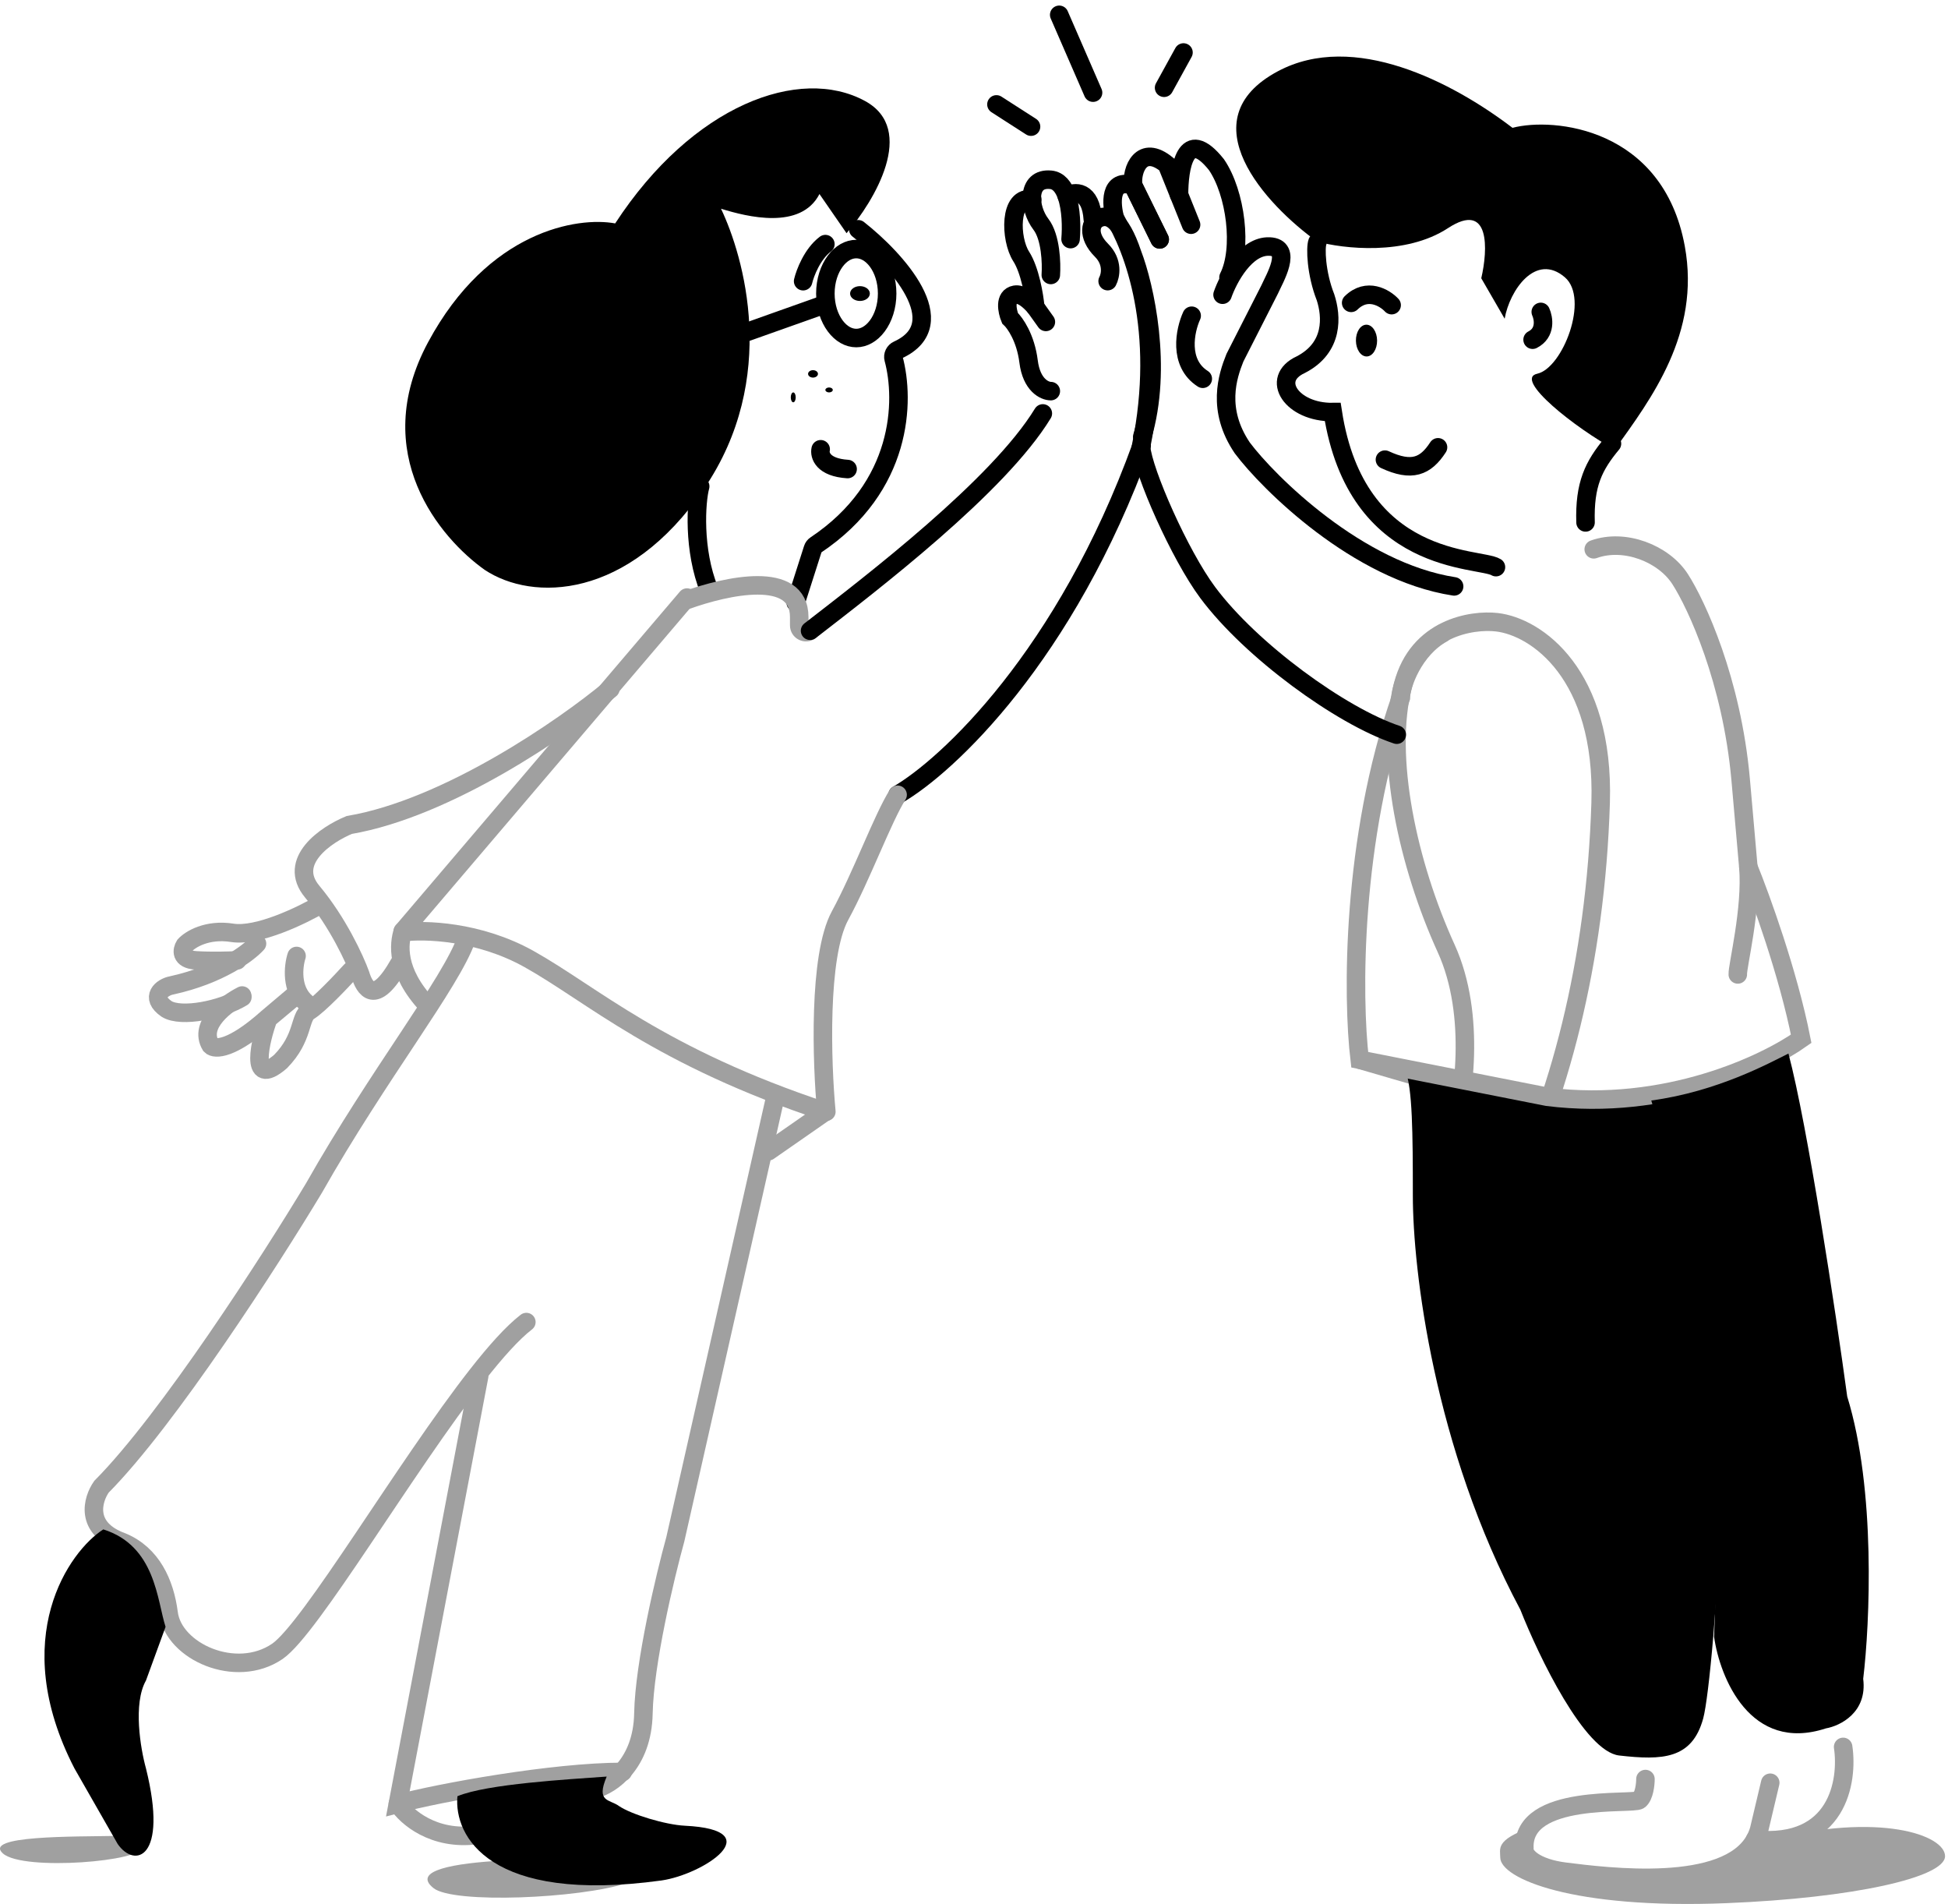 <svg width="263" height="257" viewBox="0 0 263 257" fill="none" xmlns="http://www.w3.org/2000/svg">
<path d="M0.398 250.184C-2.356 247.742 9.877 247.923 15.915 247.81C16.784 249.031 17.424 249.053 18.994 249.336C19.718 251.201 3.151 252.625 0.398 250.184Z" fill="#A0A0A0"/>
<path d="M94.532 65.647C93.972 67.673 93.555 74.257 95.753 79.659" stroke="black" stroke-width="2.5" stroke-linecap="round"/>
<path d="M115.873 30.949C120.999 34.984 128.954 43.695 121.222 47.239C120.768 47.446 120.518 47.949 120.647 48.428C122.169 54.061 121.928 65.695 110.126 73.573C109.95 73.689 109.815 73.864 109.751 74.064L107.43 81.328" stroke="black" stroke-width="2.5" stroke-linecap="round"/>
<path d="M110.799 60.642C110.617 61.443 111.09 63.098 114.436 63.311" stroke="black" stroke-width="2.5" stroke-linecap="round"/>
<path d="M92.75 80.984C97.968 79.114 107.904 76.826 107.904 83.294V84.416C107.904 85.174 108.769 85.603 109.368 85.139" stroke="#A0A0A0" stroke-width="2.5" stroke-linecap="round"/>
<path d="M109.368 85.139C117.745 78.649 134.788 65.647 140.793 55.805" stroke="black" stroke-width="2.5" stroke-linecap="round"/>
<path d="M119.774 39.623C119.774 41.378 119.244 42.921 118.442 43.999C117.64 45.076 116.624 45.629 115.604 45.629C114.584 45.629 113.568 45.076 112.766 43.999C111.964 42.921 111.434 41.378 111.434 39.623C111.434 37.869 111.964 36.326 112.766 35.248C113.568 34.171 114.584 33.618 115.604 33.618C116.624 33.618 117.64 34.171 118.442 35.248C119.244 36.326 119.774 37.869 119.774 39.623Z" stroke="black" stroke-width="2.5" stroke-linecap="round"/>
<path d="M100.423 44.962L110.765 41.291" stroke="black" stroke-width="2.5" stroke-linecap="round"/>
<path d="M108.431 37.955C108.694 36.843 109.664 34.285 111.434 32.951" stroke="black" stroke-width="2.5" stroke-linecap="round"/>
<path d="M116.104 40.624C116.841 40.624 117.439 40.176 117.439 39.623C117.439 39.071 116.841 38.623 116.104 38.623C115.367 38.623 114.77 39.071 114.77 39.623C114.77 40.176 115.367 40.624 116.104 40.624Z" fill="black"/>
<path d="M121.186 107.282C127.888 103.413 143.862 88.567 154.138 60.142" stroke="black" stroke-width="2.5" stroke-linecap="round"/>
<path d="M111.566 150.056C110.951 143.497 110.46 129.024 113.409 123.601C116.359 118.178 119.193 110.42 121.186 107.282" stroke="#A0A0A0" stroke-width="2.5" stroke-linecap="round"/>
<path d="M92.75 80.66L54.382 125.701" stroke="#A0A0A0" stroke-width="2.5" stroke-linecap="round"/>
<path d="M54.382 125.839C57.227 125.455 64.621 125.641 71.447 129.463C79.98 134.24 89.014 142.642 111.433 150.056" stroke="#A0A0A0" stroke-width="2.5" stroke-linecap="round"/>
<path d="M111.433 150.056L103.76 155.394" stroke="#A0A0A0" stroke-width="2.5" stroke-linecap="round"/>
<path d="M54.386 125.701C53.866 127.312 53.35 131.069 57.718 135.71" stroke="#A0A0A0" stroke-width="2.5" stroke-linecap="round"/>
<path d="M82.407 93.005C76.198 98.177 60.454 109.087 47.149 111.357C44.045 112.635 38.701 116.228 42.16 120.365C45.62 124.503 47.926 129.541 48.647 131.543C49.201 133.378 50.581 135.937 53.907 130.065" stroke="#A0A0A0" stroke-width="2.5" stroke-linecap="round"/>
<path d="M43.372 122.031C40.794 123.551 34.784 126.455 31.361 125.914C27.939 125.374 25.658 126.815 24.945 127.603C24.561 128.222 24.32 129.494 26.426 129.63C28.532 129.765 31.032 129.686 32.02 129.63" stroke="#A0A0A0" stroke-width="2.5" stroke-linecap="round"/>
<path d="M34.698 127.369C33.543 128.662 29.618 131.602 23.153 133.013C21.889 133.249 20.184 134.601 22.493 136.189C24.472 137.423 29.948 136.294 32.719 134.601" stroke="#A0A0A0" stroke-width="2.5" stroke-linecap="round"/>
<path d="M32.689 134.375C30.569 135.443 26.752 138.284 28.448 141.115C28.992 141.677 31.286 141.721 36.114 137.408L39.703 134.375" stroke="#A0A0A0" stroke-width="2.5" stroke-linecap="round"/>
<path d="M39.882 134.439L36.218 137.5C35.163 140.277 33.554 147.021 37.883 143.281C41.048 140.05 40.382 137.296 41.714 136.48C43.046 135.664 46.044 132.513 47.376 131.039" stroke="#A0A0A0" stroke-width="2.5" stroke-linecap="round"/>
<path d="M40.039 129.037C39.595 130.41 39.24 133.601 41.37 135.376" stroke="#A0A0A0" stroke-width="2.5" stroke-linecap="round"/>
<path d="M80.406 241.471C82.504 240.915 86.735 238.102 86.867 231.296C87 224.489 89.794 212.779 91.175 207.774L104.761 147.72" stroke="#A0A0A0" stroke-width="2.5" stroke-linecap="round"/>
<path d="M109.765 50.967C110.133 50.967 110.432 50.743 110.432 50.467C110.432 50.19 110.133 49.966 109.765 49.966C109.396 49.966 109.098 50.19 109.098 50.467C109.098 50.743 109.396 50.967 109.765 50.967Z" fill="black"/>
<path d="M111.934 52.969C112.21 52.969 112.434 52.819 112.434 52.635C112.434 52.451 112.21 52.301 111.934 52.301C111.658 52.301 111.434 52.451 111.434 52.635C111.434 52.819 111.658 52.969 111.934 52.969Z" fill="black"/>
<path d="M107.096 54.303C107.281 54.303 107.43 54.005 107.43 53.636C107.43 53.268 107.281 52.969 107.096 52.969C106.912 52.969 106.763 53.268 106.763 53.636C106.763 54.005 106.912 54.303 107.096 54.303Z" fill="black"/>
<path d="M57.8 46.186C65.908 31.115 78.015 29.221 83.055 30.157C93.522 14.127 107.978 8.84 116.784 13.632C123.829 17.466 118.058 27.127 114.291 31.479L110.636 26.191C108.111 31.082 100.889 29.276 97.344 28.174C100.39 34.563 105.253 51.078 95.018 66.016C84.783 80.955 71.923 81.219 65.442 76.923C59.461 72.681 49.692 61.257 57.8 46.186Z" fill="black"/>
<path d="M53.715 243.473C54.821 245.204 58.504 248.471 64.391 247.692" stroke="#A0A0A0" stroke-width="2.5" stroke-linecap="round"/>
<path d="M62.986 126.702C60.899 132.673 51.119 144.947 42.383 160.374C36.559 170.05 22.669 191.657 13.702 200.681C12.493 202.394 11.361 206.287 16.504 208.144C20.46 209.803 22.24 213.652 22.767 217.765C23.427 222.907 31.833 226.722 37.438 222.907C41.904 219.866 54.749 197.963 64.453 185.586C66.923 182.435 69.19 179.901 71.063 178.454" stroke="#A0A0A0" stroke-width="2.5" stroke-linecap="round"/>
<path d="M64.692 185.754L53.715 243.473C59.294 241.984 74.622 239.173 84.075 239.173" stroke="#A0A0A0" stroke-width="2.5" stroke-linecap="round"/>
<path d="M10.053 238.703C0.959 221.075 9.389 209.345 13.948 206.44C21.016 208.663 21.207 216.073 22.353 219.593L19.708 226.836C17.938 229.952 18.97 236.045 19.708 238.703C22.765 251.015 18.151 252.198 15.886 248.901L10.053 238.703Z" fill="black"/>
<path d="M58.539 254.867C55.476 252.441 61.535 251.501 67.682 251.146C69.824 253.061 84.049 253.715 84.743 254.158C78.199 256.286 61.224 256.993 58.539 254.867Z" fill="#A0A0A0"/>
<path d="M89.308 253.828C66.083 257.013 61.263 247.827 61.756 242.457C65.75 240.788 76.733 240.182 81.911 239.803C80.432 243.291 82.281 242.835 83.575 243.783C85.24 244.92 89.862 246.31 92.451 246.437C104.101 247.005 94.978 253.007 89.308 253.828Z" fill="black"/>
<path d="M144.017 26.437C145.081 25.825 147.275 25.603 147.542 29.606" stroke="black" stroke-width="2.5" stroke-linecap="round"/>
<path d="M141.87 37.113C141.981 35.557 141.87 32.009 140.535 30.274C138.867 28.105 138.533 23.935 141.87 24.268C142.929 24.374 143.603 25.254 144.016 26.437C144.645 28.235 144.673 30.733 144.539 32.276" stroke="black" stroke-width="2.5" stroke-linecap="round"/>
<path d="M139.773 41.45C139.638 39.949 139.068 36.479 137.867 34.611C136.365 32.276 136.198 26.27 139.368 26.938" stroke="black" stroke-width="2.5" stroke-linecap="round"/>
<path d="M141.87 52.794C141.036 52.794 139.268 51.993 138.868 48.79C138.467 45.588 137.033 43.564 136.365 42.952C135.976 42.007 135.565 40.049 137.033 39.782C137.897 39.625 138.919 40.463 139.773 41.45L141.203 43.452" stroke="black" stroke-width="2.5" stroke-linecap="round"/>
<path d="M149.544 37.947C149.933 37.225 150.311 35.378 148.71 33.777C146.708 31.775 147.208 29.94 148.376 29.44C149.544 28.939 151.212 29.273 152.88 34.278C154.548 38.615 157.017 49.624 154.215 58.966" stroke="black" stroke-width="2.5" stroke-linecap="round"/>
<path d="M157.164 11.845L159.782 7.086" stroke="black" stroke-width="2.5" stroke-linecap="round"/>
<path d="M134.53 14.093L139.201 17.095" stroke="black" stroke-width="2.5" stroke-linecap="round"/>
<path d="M143.005 2L147.574 12.506" stroke="black" stroke-width="2.5" stroke-linecap="round"/>
<path d="M159.18 26.277C159.18 22.774 159.994 16.927 164.231 22.223C166.838 26.029 167.816 33.608 165.861 37.447" stroke="black" stroke-width="2.5" stroke-linecap="round"/>
<path d="M150.543 29.504C150 27.573 149.728 23.977 152.987 25.036L156.572 32.317" stroke="black" stroke-width="2.5" stroke-linecap="round"/>
<path d="M156.572 32.317L152.987 25.036C152.715 22.885 154.127 19.41 157.55 22.223L159.179 26.277L160.808 30.331" stroke="black" stroke-width="2.5" stroke-linecap="round"/>
<path d="M160.887 42.618C159.997 44.565 159.052 48.991 162.388 51.126" stroke="black" stroke-width="2.5" stroke-linecap="round"/>
<path d="M165.058 39.782C165.836 37.558 168.194 33.143 171.397 33.276C174.6 33.41 172.064 37.614 171.397 39.115L166.726 48.29C165.725 50.792 164.224 55.296 167.727 60.468C171.23 65.138 183.31 77.149 196.322 79.151" stroke="black" stroke-width="2.5" stroke-linecap="round"/>
<path d="M193.917 148.88C194.918 152.439 198.588 160.691 205.26 165.228M183.574 143.042L196.753 146.878L183.574 143.042ZM196.085 153.551C197.531 148.825 199.388 137.103 195.251 128.028C190.08 116.685 186.911 102.172 189.413 92.496C191.415 84.756 198.699 83.599 202.091 83.989C207.429 84.601 216.637 90.995 216.103 108.344C215.436 130.03 210.432 148.547 203.259 162.893L196.085 153.551Z" stroke="#A0A0A0" stroke-width="2.5" stroke-linecap="round"/>
<path d="M190.748 161.391C190.748 152.884 190.692 146.878 189.747 144.543C202.559 149.347 218.106 148.102 224.278 146.878C224.445 147.268 225.813 150.982 229.95 162.726C235.121 177.406 231.451 226.45 229.95 231.955C228.448 237.46 224.445 237.626 218.606 236.959C213.935 236.425 207.763 223.614 205.261 217.275C193.584 195.422 190.748 171.374 190.748 161.391Z" fill="black"/>
<path d="M236.044 117.03C237.699 121.089 241.442 131.409 243.177 140.217C238.395 143.609 224.945 150.048 208.93 148.046L183.574 143.041C182.573 134.645 182.456 113.26 189.128 94.176C189.128 92.452 190.881 87.625 194.751 85.49" stroke="#A0A0A0" stroke-width="2.5" stroke-linecap="round"/>
<path d="M234.62 131.531C234.549 130.46 236.525 122.667 236.044 117.03C235.776 113.886 235.433 109.964 235.003 105.186C233.802 91.841 229.053 81.609 226.829 78.162C224.605 74.714 219.342 72.645 215.172 74.146" stroke="#A0A0A0" stroke-width="2.5" stroke-linecap="round"/>
<path d="M231.417 220.93C232.855 189.641 226.478 160.079 222.942 148.546C231.859 147.343 238.882 143.489 241.459 142.207C244.048 151.968 247.836 177.028 249.394 188.505C253.277 201.074 252.45 219.147 251.551 226.612C252.126 231.158 248.435 232.964 246.518 233.298C236.307 236.641 232.196 226.445 231.417 220.93Z" fill="black"/>
<path d="M150.211 28.939C153.047 33.499 157.251 44.553 154.048 60.301C154.326 63.693 159.276 74.909 163.056 79.985C168.894 87.825 181.072 96.666 188.579 99.169" stroke="black" stroke-width="2.5" stroke-linecap="round"/>
<path d="M201.969 76.553C199.762 75.195 183.161 76.504 179.933 55.622C174.407 55.687 171.403 51.16 175.619 49.223C180.113 46.905 179.776 42.65 178.962 40.143C177.667 36.855 177.589 33.403 177.868 32.681" stroke="black" stroke-width="2.5" stroke-linecap="round"/>
<path d="M184.517 48.116C183.728 48.125 183.077 47.173 183.063 45.989C183.049 44.804 183.678 43.837 184.467 43.828C185.257 43.819 185.908 44.771 185.922 45.955C185.935 47.139 185.307 48.107 184.517 48.116Z" fill="black"/>
<path d="M187.886 41.188C186.964 40.203 184.58 38.761 182.42 40.879" stroke="black" stroke-width="2.5" stroke-linecap="round"/>
<path d="M194.148 60.378C192.454 62.985 190.594 63.725 186.98 62.043" stroke="black" stroke-width="2.5" stroke-linecap="round"/>
<path d="M208.02 42.102C208.412 42.964 208.741 44.922 206.916 45.853" stroke="black" stroke-width="2.5" stroke-linecap="round"/>
<path d="M227.468 33.249C229.618 45.012 222.891 53.866 218.014 60.673C212.806 57.859 204.27 51.168 207.544 50.445C210.985 49.686 214.614 40.3 211.273 37.429C207.352 34.06 203.818 39.157 203.144 43.022L199.986 37.561C200.879 33.742 201.23 27.041 195.487 30.797C189.744 34.553 181.32 33.57 177.826 32.608C170.936 27.677 160.232 16.174 172.533 9.615C182.764 4.159 196.077 11.057 204.203 17.254C209.706 15.802 224.537 17.212 227.468 33.249Z" fill="black"/>
<path d="M217.632 59.885C215.145 62.879 213.91 65.365 214.064 70.516" stroke="black" stroke-width="2.5" stroke-linecap="round"/>
<path d="M233.075 256.891C212.39 257.725 202.548 253.575 202.548 250.719C202.548 249.551 201.88 248.384 206.551 246.715C204.549 249.44 205.283 254.623 224.234 253.555C227.292 253.722 234.176 252.921 237.245 248.384H238.747C253.76 244.547 262.601 247.696 262.601 250.552C262.601 253.408 250.257 256.199 233.075 256.891Z" fill="#A0A0A0"/>
<path d="M236.952 248.311C248.125 249.378 249.534 240.414 248.842 235.799" stroke="#A0A0A0" stroke-width="2.5" stroke-linecap="round"/>
<path d="M222.152 240.137C222.152 240.86 221.985 242.439 221.318 242.972C220.484 243.64 205.471 241.972 205.804 249.478C205.637 250.535 207.306 252.147 211.309 252.648C216.94 253.352 233.082 255.407 236.953 248.311C237.178 247.898 237.362 247.453 237.499 246.976L239.001 240.637" stroke="#A0A0A0" stroke-width="2.5" stroke-linecap="round"/>
</svg>
